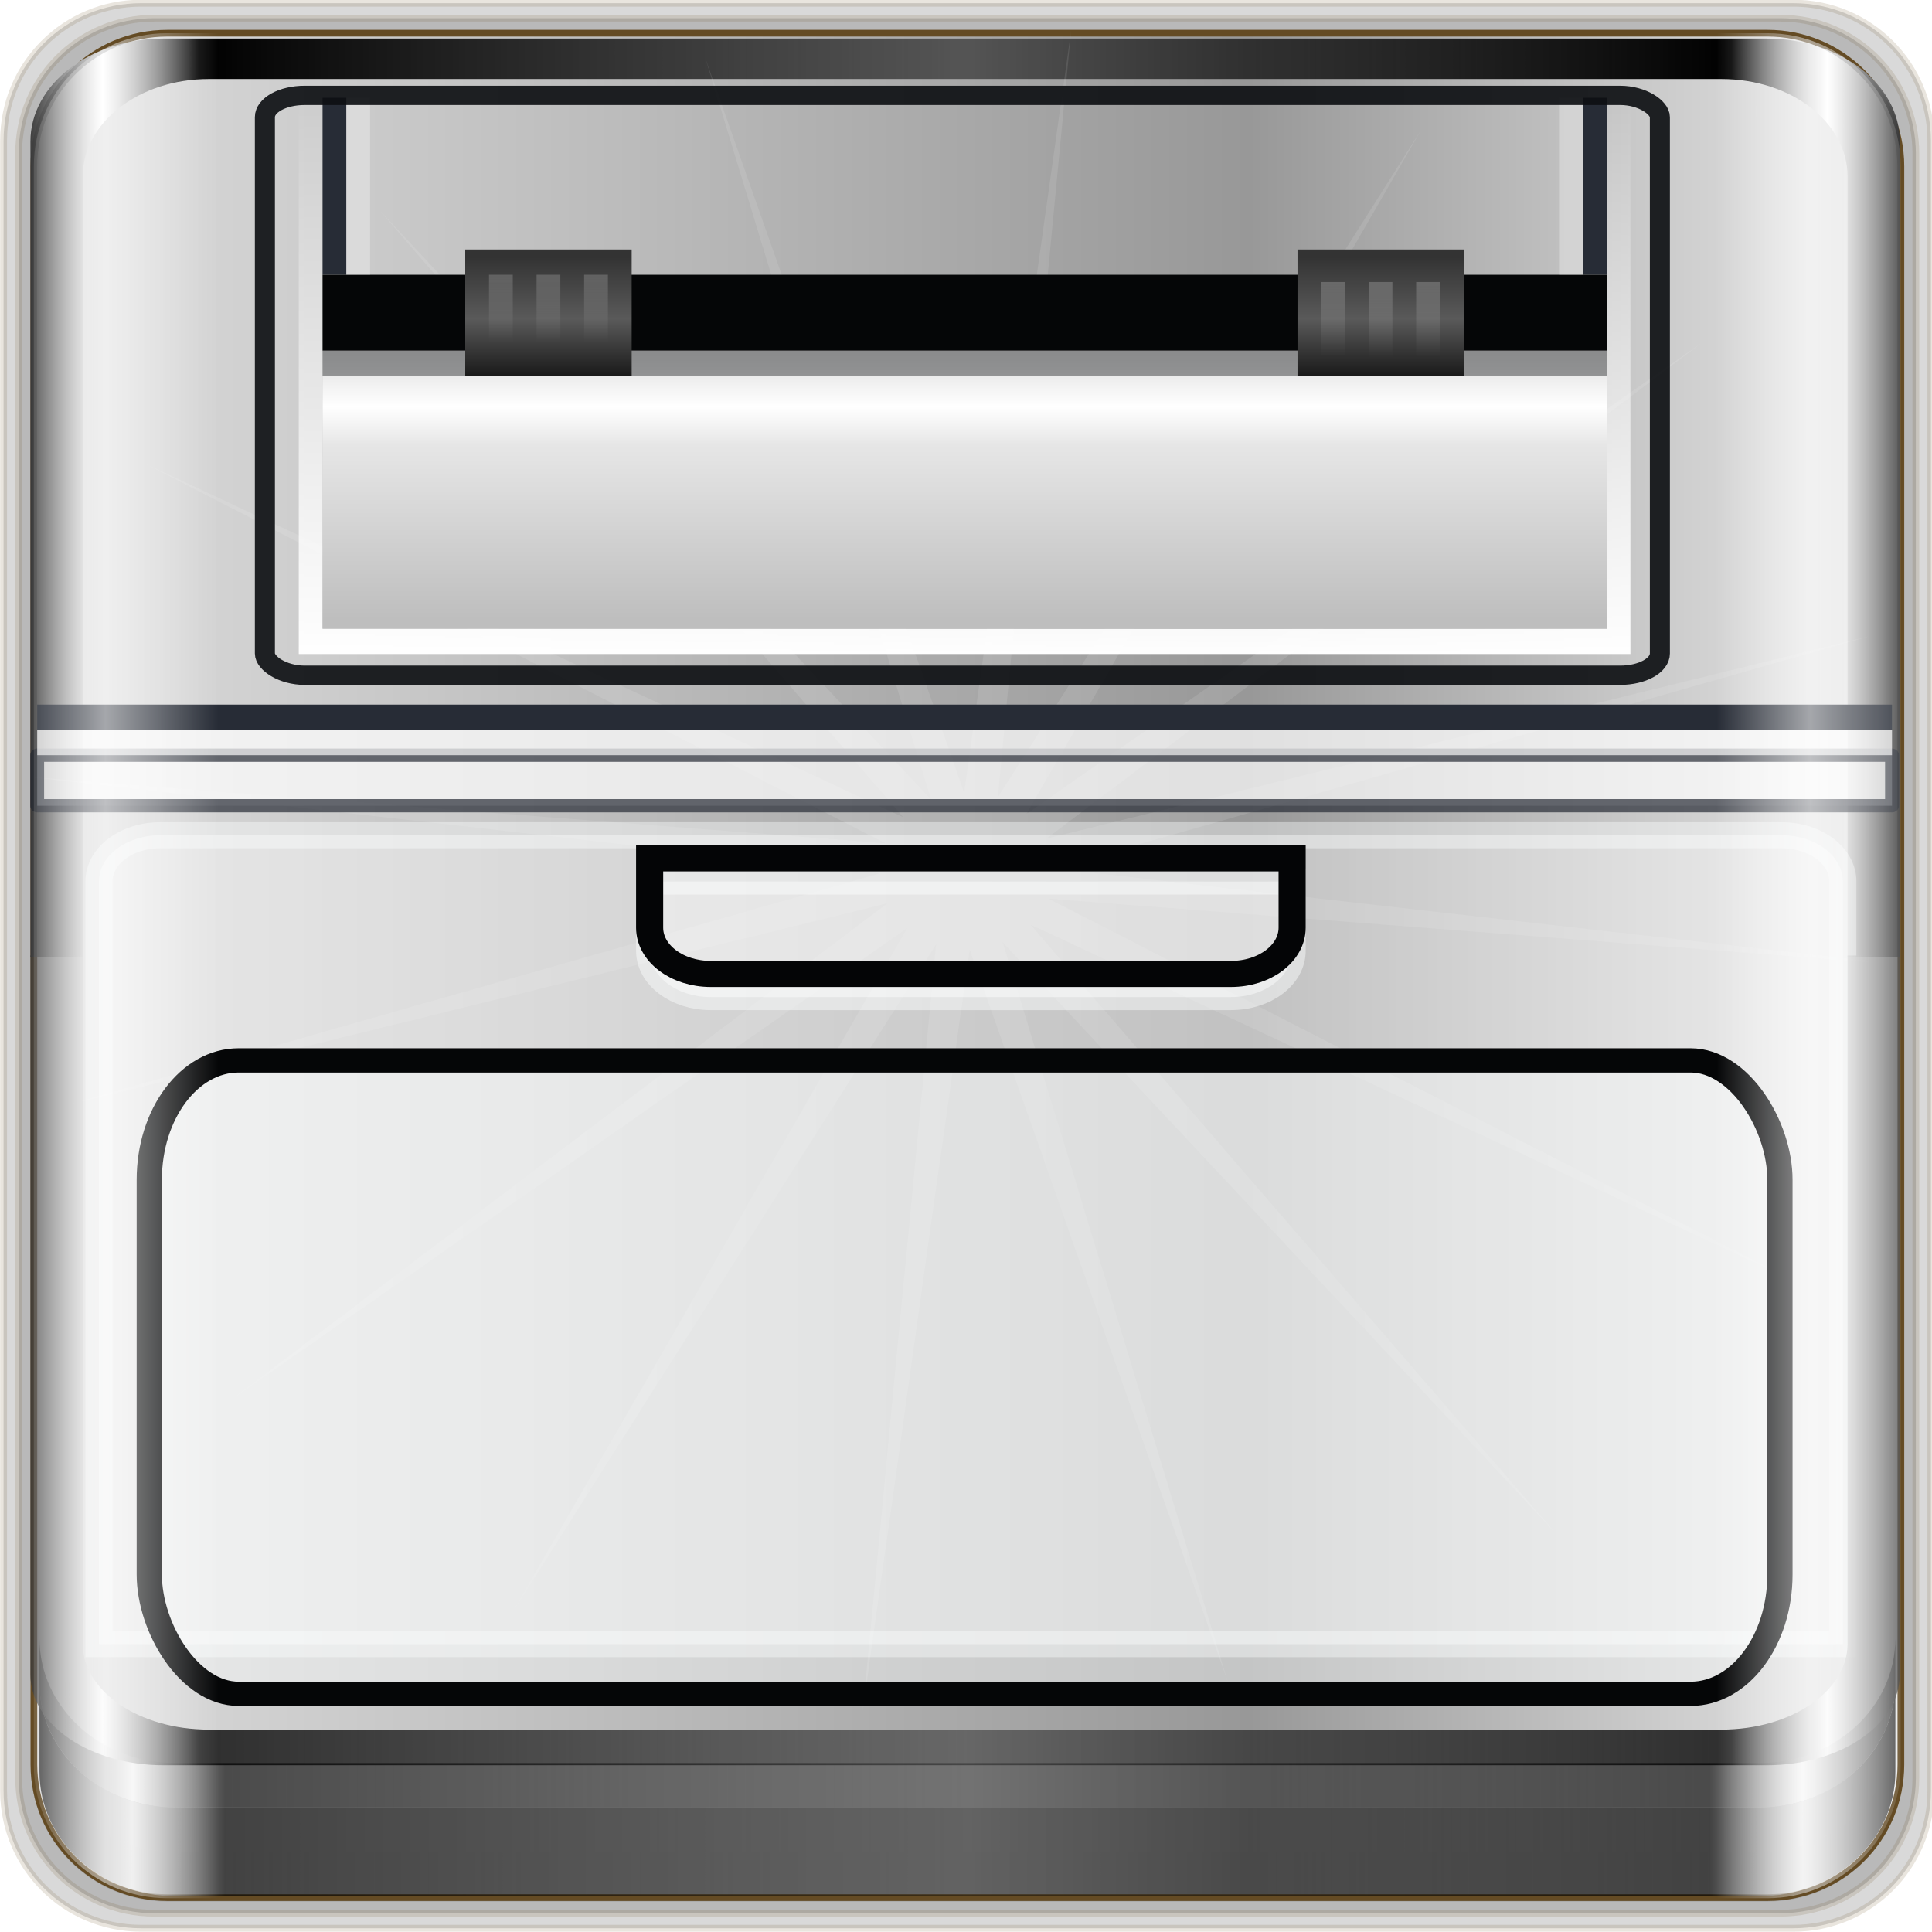 <?xml version="1.0" encoding="UTF-8" standalone="no"?>
<!-- Created with Inkscape (http://www.inkscape.org/) -->

<svg
   xmlns:dc="http://purl.org/dc/elements/1.1/"
   xmlns:cc="http://creativecommons.org/ns#"
   xmlns:rdf="http://www.w3.org/1999/02/22-rdf-syntax-ns#"
   xmlns:svg="http://www.w3.org/2000/svg"
   xmlns="http://www.w3.org/2000/svg"
   xmlns:xlink="http://www.w3.org/1999/xlink"
   xmlns:sodipodi="http://sodipodi.sourceforge.net/DTD/sodipodi-0.dtd"
   xmlns:inkscape="http://www.inkscape.org/namespaces/inkscape"
   version="1.0"
   width="96"
   height="96"
   id="svg2408"
   inkscape:version="0.48.5 r10040"
   sodipodi:docname="Print.svg"
   inkscape:export-filename="/home/lilo/Immagini/icone-scrivania/folder.png"
   inkscape:export-xdpi="180"
   inkscape:export-ydpi="180">
  <sodipodi:namedview
     pagecolor="#ffffff"
     bordercolor="#666666"
     borderopacity="1"
     objecttolerance="10"
     gridtolerance="10"
     guidetolerance="10"
     inkscape:pageopacity="0"
     inkscape:pageshadow="2"
     inkscape:window-width="1280"
     inkscape:window-height="966"
     id="namedview70"
     showgrid="false"
     inkscape:zoom="3.1676409"
     inkscape:cx="38.278658"
     inkscape:cy="25.45772"
     inkscape:window-x="0"
     inkscape:window-y="0"
     inkscape:window-maximized="1"
     inkscape:current-layer="g4471"
     inkscape:object-paths="true"
     inkscape:snap-intersection-paths="true"
     inkscape:object-nodes="true"
     inkscape:snap-smooth-nodes="true"
     inkscape:snap-midpoints="true"
     inkscape:snap-object-midpoints="true"
     inkscape:snap-center="true"
     inkscape:snap-bbox="true"
     inkscape:bbox-paths="true"
     inkscape:bbox-nodes="true"
     inkscape:snap-bbox-edge-midpoints="true"
     inkscape:snap-bbox-midpoints="true"
     showguides="true"
     inkscape:guide-bbox="true"
     inkscape:snap-global="false" />
  <defs
     id="defs2410">
    <linearGradient
       id="linearGradient4539">
      <stop
         style="stop-color:#ffffff;stop-opacity:0.206;"
         offset="0"
         id="stop4541" />
      <stop
         id="stop4543"
         offset="0.04"
         style="stop-color:#ffffff;stop-opacity:1;" />
      <stop
         style="stop-color:#ffffff;stop-opacity:0;"
         offset="0.1"
         id="stop4545" />
      <stop
         id="stop4547"
         offset="0.5"
         style="stop-color:#ffffff;stop-opacity:0;" />
      <stop
         style="stop-color:#ffffff;stop-opacity:0;"
         offset="0.9"
         id="stop4549" />
      <stop
         id="stop4551"
         offset="0.95"
         style="stop-color:#ffffff;stop-opacity:1;" />
      <stop
         style="stop-color:#ffffff;stop-opacity:0.218;"
         offset="1"
         id="stop4553" />
    </linearGradient>
    <linearGradient
       id="linearGradient4593">
      <stop
         id="stop4595"
         offset="0"
         style="stop-color:#ffffff;stop-opacity:0.206;" />
      <stop
         style="stop-color:#ffffff;stop-opacity:1;"
         offset="0.05"
         id="stop4597" />
      <stop
         id="stop4599"
         offset="0.1"
         style="stop-color:#ffffff;stop-opacity:0;" />
      <stop
         style="stop-color:#ffffff;stop-opacity:0;"
         offset="0.5"
         id="stop4601" />
      <stop
         id="stop4603"
         offset="0.9"
         style="stop-color:#ffffff;stop-opacity:0;" />
      <stop
         style="stop-color:#ffffff;stop-opacity:1;"
         offset="0.95"
         id="stop4605" />
      <stop
         id="stop4607"
         offset="1"
         style="stop-color:#ffffff;stop-opacity:0.218;" />
    </linearGradient>
    <linearGradient
       inkscape:collect="always"
       id="linearGradient4213">
      <stop
         style="stop-color:#ffffff;stop-opacity:1;"
         offset="0"
         id="stop4215" />
      <stop
         style="stop-color:#ffffff;stop-opacity:0;"
         offset="1"
         id="stop4217" />
    </linearGradient>
    <linearGradient
       id="linearGradient4049">
      <stop
         style="stop-color:#eb6d08;stop-opacity:1;"
         offset="0"
         id="stop4051" />
      <stop
         style="stop-color:#d27206;stop-opacity:1;"
         offset="1"
         id="stop4053" />
    </linearGradient>
    <linearGradient
       inkscape:collect="always"
       id="linearGradient3874">
      <stop
         style="stop-color:#000000;stop-opacity:1;"
         offset="0"
         id="stop3876" />
      <stop
         style="stop-color:#000000;stop-opacity:0;"
         offset="1"
         id="stop3878" />
    </linearGradient>
    <linearGradient
       id="linearGradient4091">
      <stop
         style="stop-color:#ffffff;stop-opacity:1;"
         offset="0"
         id="stop4093" />
      <stop
         id="stop4099"
         offset="0.8"
         style="stop-color:#ffffff;stop-opacity:1;" />
      <stop
         style="stop-color:#ffffff;stop-opacity:0;"
         offset="1"
         id="stop4095" />
    </linearGradient>
    <linearGradient
       id="linearGradient4188">
      <stop
         style="stop-color:#ffffff;stop-opacity:0;"
         offset="0"
         id="stop4190" />
      <stop
         id="stop4198"
         offset="0.15"
         style="stop-color:#ffffff;stop-opacity:1;" />
      <stop
         id="stop4196"
         offset="0.85"
         style="stop-color:#ffffff;stop-opacity:1;" />
      <stop
         style="stop-color:#ffffff;stop-opacity:0;"
         offset="1"
         id="stop4192" />
    </linearGradient>
    <linearGradient
       inkscape:collect="always"
       id="linearGradient3888">
      <stop
         style="stop-color:#ffffff;stop-opacity:1;"
         offset="0"
         id="stop3890" />
      <stop
         style="stop-color:#ffffff;stop-opacity:0;"
         offset="1"
         id="stop3892" />
    </linearGradient>
    <linearGradient
       x1="45.448"
       y1="92.54"
       x2="45.448"
       y2="7.017"
       id="ButtonShadow"
       gradientUnits="userSpaceOnUse"
       gradientTransform="scale(1.006,0.994)">
      <stop
         id="stop3750"
         style="stop-color:#000000;stop-opacity:1"
         offset="0" />
      <stop
         id="stop3752"
         style="stop-color:#000000;stop-opacity:0.588"
         offset="1" />
    </linearGradient>
    <filter
       color-interpolation-filters="sRGB"
       id="filter3174">
      <feGaussianBlur
         id="feGaussianBlur3176"
         stdDeviation="1.71" />
    </filter>
    <linearGradient
       inkscape:collect="always"
       xlink:href="#gradient4-1"
       id="linearGradient3050-6"
       gradientUnits="userSpaceOnUse"
       spreadMethod="pad"
       x1="32.251"
       y1="6.132"
       x2="32.251"
       y2="90.239"
       gradientTransform="translate(6,-89.5)" />
    <linearGradient
       id="gradient4-1"
       gradientUnits="userSpaceOnUse"
       x1="32.251"
       y1="6.132"
       x2="32.251"
       y2="90.239"
       spreadMethod="pad">
      <stop
         stop-color="#000000"
         offset="0"
         stop-opacity="1"
         id="stop27-0" />
      <stop
         stop-color="#000000"
         offset="1"
         stop-opacity="0.588"
         id="stop29-6" />
    </linearGradient>
    <linearGradient
       inkscape:collect="always"
       xlink:href="#gradient3-2"
       id="linearGradient3053-3"
       gradientUnits="userSpaceOnUse"
       gradientTransform="matrix(1.006,0,0,0.994,5,-90.5)"
       spreadMethod="pad"
       x1="32.063"
       y1="6.168"
       x2="32.063"
       y2="90.768" />
    <linearGradient
       id="gradient3-2"
       gradientTransform="scale(1.006,0.994)"
       gradientUnits="userSpaceOnUse"
       x1="32.063"
       y1="6.168"
       x2="32.063"
       y2="90.768"
       spreadMethod="pad">
      <stop
         stop-color="#000000"
         offset="0"
         stop-opacity="1"
         id="stop22-0" />
      <stop
         stop-color="#000000"
         offset="1"
         stop-opacity="0.588"
         id="stop24-6" />
    </linearGradient>
    <linearGradient
       inkscape:collect="always"
       xlink:href="#gradient2-5"
       id="linearGradient3056-1"
       gradientUnits="userSpaceOnUse"
       gradientTransform="matrix(1.006,0,0,-0.994,4,91.5)"
       spreadMethod="pad"
       x1="32.067"
       y1="6.167"
       x2="32.067"
       y2="90.756" />
    <linearGradient
       id="gradient2-5"
       gradientTransform="scale(1.006,0.994)"
       gradientUnits="userSpaceOnUse"
       x1="32.067"
       y1="6.167"
       x2="32.067"
       y2="90.756"
       spreadMethod="pad">
      <stop
         stop-color="#000000"
         offset="0"
         stop-opacity="1"
         id="stop17-5" />
      <stop
         stop-color="#000000"
         offset="1"
         stop-opacity="0.588"
         id="stop19-4" />
    </linearGradient>
    <linearGradient
       inkscape:collect="always"
       xlink:href="#gradient1-6"
       id="linearGradient3059-7"
       gradientUnits="userSpaceOnUse"
       gradientTransform="matrix(1.006,0,0,-0.994,2.969,92.531)"
       spreadMethod="pad"
       x1="32.071"
       y1="6.166"
       x2="32.071"
       y2="90.744" />
    <linearGradient
       id="gradient1-6"
       gradientTransform="scale(1.006,0.994)"
       gradientUnits="userSpaceOnUse"
       x1="32.071"
       y1="6.166"
       x2="32.071"
       y2="90.744"
       spreadMethod="pad">
      <stop
         stop-color="#000000"
         offset="0"
         stop-opacity="1"
         id="stop12-5" />
      <stop
         stop-color="#000000"
         offset="1"
         stop-opacity="0.588"
         id="stop14-6" />
    </linearGradient>
    <linearGradient
       id="gradient0-3"
       gradientTransform="scale(1.005,0.995)"
       gradientUnits="userSpaceOnUse"
       x1="32.075"
       y1="6.165"
       x2="32.075"
       y2="90.733"
       spreadMethod="pad">
      <stop
         stop-color="#000000"
         offset="0"
         stop-opacity="1"
         id="stop7-7" />
      <stop
         stop-color="#000000"
         offset="1"
         stop-opacity="0.588"
         id="stop9-4" />
    </linearGradient>
    <linearGradient
       id="linearGradient3832">
      <stop
         style="stop-color:#000000;stop-opacity:1;"
         offset="0"
         id="stop3834" />
      <stop
         id="stop3842"
         offset="0.05"
         style="stop-color:#ffffff;stop-opacity:1;" />
      <stop
         style="stop-color:#000000;stop-opacity:1;"
         offset="0.1"
         id="stop3846" />
      <stop
         id="stop3840"
         offset="0.5"
         style="stop-color:#000000;stop-opacity:0.498;" />
      <stop
         style="stop-color:#000000;stop-opacity:1;"
         offset="0.9"
         id="stop3844" />
      <stop
         id="stop3848"
         offset="0.95"
         style="stop-color:#ffffff;stop-opacity:1;" />
      <stop
         style="stop-color:#000000;stop-opacity:1;"
         offset="1"
         id="stop3836" />
    </linearGradient>
    <linearGradient
       id="linearGradient4144-8">
      <stop
         style="stop-color:#dddddd;stop-opacity:1;"
         offset="0"
         id="stop4146-4" />
      <stop
         id="stop4152-5"
         offset="0.65"
         style="stop-color:#989898;stop-opacity:1;" />
      <stop
         style="stop-color:#eaeaea;stop-opacity:1;"
         offset="1"
         id="stop4148-0" />
    </linearGradient>
    <linearGradient
       id="linearGradient4188-5">
      <stop
         style="stop-color:#ffffff;stop-opacity:0;"
         offset="0"
         id="stop4190-0" />
      <stop
         id="stop4198-3"
         offset="0.15"
         style="stop-color:#ffffff;stop-opacity:1;" />
      <stop
         id="stop4196-6"
         offset="0.85"
         style="stop-color:#ffffff;stop-opacity:1;" />
      <stop
         style="stop-color:#ffffff;stop-opacity:0;"
         offset="1"
         id="stop4192-1" />
    </linearGradient>
    <linearGradient
       inkscape:collect="always"
       xlink:href="#linearGradient3888"
       id="linearGradient3946"
       gradientUnits="userSpaceOnUse"
       gradientTransform="translate(10,0)"
       x1="-56.23"
       y1="5.5"
       x2="-56.23"
       y2="69.531" />
    <linearGradient
       inkscape:collect="always"
       xlink:href="#linearGradient4188"
       id="linearGradient3948"
       gradientUnits="userSpaceOnUse"
       gradientTransform="translate(-190,0)"
       x1="106"
       y1="77.516"
       x2="180"
       y2="77.516" />
    <linearGradient
       inkscape:collect="always"
       xlink:href="#linearGradient3832"
       id="linearGradient3950"
       gradientUnits="userSpaceOnUse"
       gradientTransform="translate(10,-0.984)"
       x1="-94"
       y1="82.984"
       x2="-10.188"
       y2="82.984" />
    <radialGradient
       inkscape:collect="always"
       xlink:href="#linearGradient4091"
       id="radialGradient3952"
       gradientUnits="userSpaceOnUse"
       gradientTransform="matrix(-1.072,0,0,-0.875,9.464,-19.126)"
       cx="48"
       cy="-27"
       fx="48"
       fy="-27"
       r="42" />
    <linearGradient
       inkscape:collect="always"
       xlink:href="#linearGradient3832"
       id="linearGradient3954"
       gradientUnits="userSpaceOnUse"
       gradientTransform="translate(10,-0.984)"
       x1="-94"
       y1="82.984"
       x2="-20"
       y2="82.984" />
    <linearGradient
       inkscape:collect="always"
       xlink:href="#linearGradient3874"
       id="linearGradient3956"
       gradientUnits="userSpaceOnUse"
       gradientTransform="translate(-90,0)"
       x1="70.031"
       y1="82"
       x2="89.474"
       y2="82" />
    <linearGradient
       inkscape:collect="always"
       xlink:href="#linearGradient4144-8"
       id="linearGradient3907"
       gradientUnits="userSpaceOnUse"
       gradientTransform="translate(100,0)"
       x1="72.875"
       y1="68.719"
       x2="72.875"
       y2="77.344" />
    <linearGradient
       inkscape:collect="always"
       xlink:href="#linearGradient3874"
       id="linearGradient3949"
       gradientUnits="userSpaceOnUse"
       gradientTransform="translate(-90,0)"
       x1="70.031"
       y1="82"
       x2="89.474"
       y2="82" />
    <linearGradient
       inkscape:collect="always"
       xlink:href="#linearGradient3832"
       id="linearGradient3952"
       gradientUnits="userSpaceOnUse"
       gradientTransform="translate(10,-0.984)"
       x1="-94"
       y1="82.984"
       x2="-20"
       y2="82.984" />
    <radialGradient
       inkscape:collect="always"
       xlink:href="#linearGradient4091"
       id="radialGradient3957"
       gradientUnits="userSpaceOnUse"
       gradientTransform="matrix(-1.072,0,0,-0.875,9.464,-19.126)"
       cx="48"
       cy="-27"
       fx="48"
       fy="-27"
       r="42" />
    <linearGradient
       inkscape:collect="always"
       xlink:href="#linearGradient3832"
       id="linearGradient3961"
       gradientUnits="userSpaceOnUse"
       gradientTransform="translate(10,-0.984)"
       x1="-94"
       y1="82.984"
       x2="-10.188"
       y2="82.984" />
    <linearGradient
       inkscape:collect="always"
       xlink:href="#linearGradient4188"
       id="linearGradient3969"
       gradientUnits="userSpaceOnUse"
       gradientTransform="translate(-190,0)"
       x1="106"
       y1="77.516"
       x2="180"
       y2="77.516" />
    <linearGradient
       inkscape:collect="always"
       xlink:href="#linearGradient3888"
       id="linearGradient3972"
       gradientUnits="userSpaceOnUse"
       gradientTransform="translate(10,0)"
       x1="-56.23"
       y1="5.5"
       x2="-56.23"
       y2="69.531" />
    <linearGradient
       inkscape:collect="always"
       xlink:href="#linearGradient4144-8"
       id="linearGradient4011"
       gradientUnits="userSpaceOnUse"
       gradientTransform="translate(90,0)"
       x1="72.875"
       y1="68.719"
       x2="72.875"
       y2="77.344" />
    <linearGradient
       inkscape:collect="always"
       xlink:href="#linearGradient4188-5"
       id="linearGradient3192"
       gradientUnits="userSpaceOnUse"
       x1="112.094"
       y1="76.609"
       x2="183.906"
       y2="76.609" />
    <linearGradient
       inkscape:collect="always"
       xlink:href="#linearGradient3832"
       id="linearGradient3225"
       gradientUnits="userSpaceOnUse"
       gradientTransform="translate(10,-0.984)"
       x1="-94"
       y1="82.984"
       x2="-10.188"
       y2="82.984" />
    <radialGradient
       inkscape:collect="always"
       xlink:href="#linearGradient4091"
       id="radialGradient3227"
       gradientUnits="userSpaceOnUse"
       gradientTransform="matrix(-1.072,0,0,-0.875,9.464,-19.126)"
       cx="48"
       cy="-27"
       fx="48"
       fy="-27"
       r="42" />
    <linearGradient
       inkscape:collect="always"
       xlink:href="#linearGradient3832"
       id="linearGradient4027"
       x1="6.25"
       y1="80.625"
       x2="89.75"
       y2="80.625"
       gradientUnits="userSpaceOnUse" />
    <linearGradient
       inkscape:collect="always"
       xlink:href="#linearGradient3832"
       id="linearGradient4043"
       x1="6.25"
       y1="83.625"
       x2="89.75"
       y2="83.625"
       gradientUnits="userSpaceOnUse" />
    <linearGradient
       inkscape:collect="always"
       xlink:href="#linearGradient4188"
       id="linearGradient4047"
       gradientUnits="userSpaceOnUse"
       x1="6.25"
       y1="80.625"
       x2="89.75"
       y2="80.625"
       gradientTransform="translate(0,-2)" />
    <radialGradient
       inkscape:collect="always"
       xlink:href="#linearGradient4049"
       id="radialGradient4065"
       cx="48"
       cy="48.897"
       fx="48"
       fy="48.897"
       r="41.898"
       gradientTransform="matrix(1.001,0,0,0.846,-0.039,6.129)"
       gradientUnits="userSpaceOnUse" />
    <radialGradient
       inkscape:collect="always"
       xlink:href="#linearGradient4049"
       id="radialGradient4067"
       cx="48"
       cy="46.5"
       fx="48"
       fy="46.5"
       r="42.15"
       gradientUnits="userSpaceOnUse" />
    <linearGradient
       inkscape:collect="always"
       xlink:href="#gradient3-2"
       id="linearGradient4071"
       gradientUnits="userSpaceOnUse"
       gradientTransform="matrix(1.029,0,0,1.018,4,-91.4)"
       spreadMethod="pad"
       x1="32.063"
       y1="6.168"
       x2="32.063"
       y2="90.768" />
    <linearGradient
       inkscape:collect="always"
       xlink:href="#gradient3-2"
       id="linearGradient4092"
       gradientUnits="userSpaceOnUse"
       gradientTransform="matrix(1.029,0,0,1.018,4,-91.4)"
       spreadMethod="pad"
       x1="32.063"
       y1="6.168"
       x2="32.063"
       y2="90.768" />
    <linearGradient
       inkscape:collect="always"
       xlink:href="#gradient3-2"
       id="linearGradient4094"
       gradientUnits="userSpaceOnUse"
       gradientTransform="matrix(1.006,0,0,0.994,5,-90.5)"
       spreadMethod="pad"
       x1="32.063"
       y1="6.168"
       x2="32.063"
       y2="90.768" />
    <linearGradient
       inkscape:collect="always"
       xlink:href="#gradient4-1"
       id="linearGradient4096"
       gradientUnits="userSpaceOnUse"
       gradientTransform="translate(6,-89.5)"
       spreadMethod="pad"
       x1="32.251"
       y1="6.132"
       x2="32.251"
       y2="90.239" />
    <radialGradient
       inkscape:collect="always"
       xlink:href="#linearGradient4049"
       id="radialGradient4098"
       gradientUnits="userSpaceOnUse"
       cx="48"
       cy="46.5"
       fx="48"
       fy="46.5"
       r="42.15" />
    <linearGradient
       inkscape:collect="always"
       xlink:href="#linearGradient4188-5"
       id="linearGradient4100"
       gradientUnits="userSpaceOnUse"
       x1="112.094"
       y1="76.609"
       x2="183.906"
       y2="76.609" />
    <linearGradient
       inkscape:collect="always"
       xlink:href="#linearGradient3832"
       id="linearGradient4104"
       gradientUnits="userSpaceOnUse"
       x1="6.25"
       y1="80.625"
       x2="89.75"
       y2="80.625" />
    <linearGradient
       inkscape:collect="always"
       xlink:href="#linearGradient3832"
       id="linearGradient4106"
       gradientUnits="userSpaceOnUse"
       x1="6.25"
       y1="83.625"
       x2="89.75"
       y2="83.625" />
    <linearGradient
       inkscape:collect="always"
       xlink:href="#linearGradient4188"
       id="linearGradient4108"
       gradientUnits="userSpaceOnUse"
       gradientTransform="translate(0,-2)"
       x1="6.25"
       y1="80.625"
       x2="89.75"
       y2="80.625" />
    <radialGradient
       inkscape:collect="always"
       xlink:href="#linearGradient4049"
       id="radialGradient4161"
       gradientUnits="userSpaceOnUse"
       cx="48"
       cy="46.5"
       fx="48"
       fy="46.5"
       r="42.15"
       gradientTransform="matrix(1.091,0,0,1.091,-4.364,-3.847)" />
    <linearGradient
       inkscape:collect="always"
       xlink:href="#linearGradient3832"
       id="linearGradient4185"
       x1="6.076"
       y1="47.473"
       x2="89.924"
       y2="47.473"
       gradientUnits="userSpaceOnUse" />
    <linearGradient
       inkscape:collect="always"
       xlink:href="#linearGradient4049"
       id="linearGradient4189"
       gradientUnits="userSpaceOnUse"
       x1="6.076"
       y1="47.473"
       x2="89.924"
       y2="47.473" />
    <radialGradient
       inkscape:collect="always"
       xlink:href="#linearGradient4213"
       id="radialGradient4219"
       cx="48"
       cy="48"
       fx="48"
       fy="48"
       r="26.262"
       gradientTransform="matrix(1.367,0,0,0.956,-17.628,1.604)"
       gradientUnits="userSpaceOnUse" />
    <linearGradient
       inkscape:collect="always"
       xlink:href="#linearGradient3832"
       id="linearGradient4235"
       x1="5.998"
       y1="31.029"
       x2="90.002"
       y2="31.029"
       gradientUnits="userSpaceOnUse" />
    <linearGradient
       inkscape:collect="always"
       xlink:href="#ButtonShadow"
       id="linearGradient3893"
       x1="4"
       y1="47.508"
       x2="92"
       y2="47.508"
       gradientUnits="userSpaceOnUse" />
    <linearGradient
       inkscape:collect="always"
       xlink:href="#gradient4-1"
       id="linearGradient3939"
       gradientUnits="userSpaceOnUse"
       gradientTransform="translate(6,-89.5)"
       spreadMethod="pad"
       x1="32.251"
       y1="6.132"
       x2="32.251"
       y2="90.239" />
    <radialGradient
       inkscape:collect="always"
       xlink:href="#linearGradient4049"
       id="radialGradient3941"
       gradientUnits="userSpaceOnUse"
       cx="48"
       cy="46.5"
       fx="48"
       fy="46.5"
       r="42.15" />
    <linearGradient
       inkscape:collect="always"
       xlink:href="#linearGradient3832"
       id="linearGradient3943"
       gradientUnits="userSpaceOnUse"
       x1="5.998"
       y1="31.029"
       x2="90.002"
       y2="31.029" />
    <linearGradient
       inkscape:collect="always"
       xlink:href="#linearGradient4188-5"
       id="linearGradient3945"
       gradientUnits="userSpaceOnUse"
       x1="112.094"
       y1="76.609"
       x2="183.906"
       y2="76.609" />
    <linearGradient
       inkscape:collect="always"
       xlink:href="#linearGradient4049"
       id="linearGradient3947"
       gradientUnits="userSpaceOnUse"
       x1="6.076"
       y1="47.473"
       x2="89.924"
       y2="47.473" />
    <linearGradient
       inkscape:collect="always"
       xlink:href="#linearGradient3832"
       id="linearGradient3951"
       gradientUnits="userSpaceOnUse"
       x1="6.076"
       y1="47.473"
       x2="89.924"
       y2="47.473" />
    <linearGradient
       inkscape:collect="always"
       xlink:href="#linearGradient3832"
       id="linearGradient3953"
       gradientUnits="userSpaceOnUse"
       x1="6.25"
       y1="80.625"
       x2="89.75"
       y2="80.625" />
    <linearGradient
       inkscape:collect="always"
       xlink:href="#linearGradient3832"
       id="linearGradient3955"
       gradientUnits="userSpaceOnUse"
       x1="6.25"
       y1="83.625"
       x2="89.75"
       y2="83.625" />
    <linearGradient
       inkscape:collect="always"
       xlink:href="#linearGradient4188"
       id="linearGradient3957"
       gradientUnits="userSpaceOnUse"
       gradientTransform="translate(0,-2)"
       x1="6.25"
       y1="80.625"
       x2="89.75"
       y2="80.625" />
    <radialGradient
       inkscape:collect="always"
       xlink:href="#linearGradient4213"
       id="radialGradient3959"
       gradientUnits="userSpaceOnUse"
       gradientTransform="matrix(1.367,0,0,0.956,-17.628,1.604)"
       cx="48"
       cy="48"
       fx="48"
       fy="48"
       r="26.262" />
    <radialGradient
       inkscape:collect="always"
       xlink:href="#linearGradient4049"
       id="radialGradient3985"
       gradientUnits="userSpaceOnUse"
       cx="48"
       cy="46.5"
       fx="48"
       fy="46.5"
       r="42.15" />
    <linearGradient
       inkscape:collect="always"
       xlink:href="#linearGradient3832"
       id="linearGradient3987"
       gradientUnits="userSpaceOnUse"
       x1="5.998"
       y1="31.029"
       x2="90.002"
       y2="31.029" />
    <linearGradient
       inkscape:collect="always"
       xlink:href="#linearGradient4188-5"
       id="linearGradient3989"
       gradientUnits="userSpaceOnUse"
       x1="112.094"
       y1="76.609"
       x2="183.906"
       y2="76.609" />
    <linearGradient
       inkscape:collect="always"
       xlink:href="#linearGradient4049"
       id="linearGradient3991"
       gradientUnits="userSpaceOnUse"
       x1="6.076"
       y1="47.473"
       x2="89.924"
       y2="47.473" />
    <linearGradient
       inkscape:collect="always"
       xlink:href="#linearGradient3832"
       id="linearGradient3993"
       gradientUnits="userSpaceOnUse"
       x1="6.076"
       y1="47.473"
       x2="89.924"
       y2="47.473" />
    <linearGradient
       inkscape:collect="always"
       xlink:href="#linearGradient3832"
       id="linearGradient3995"
       gradientUnits="userSpaceOnUse"
       x1="6.25"
       y1="80.625"
       x2="89.75"
       y2="80.625" />
    <linearGradient
       inkscape:collect="always"
       xlink:href="#linearGradient3832"
       id="linearGradient3997"
       gradientUnits="userSpaceOnUse"
       x1="6.25"
       y1="83.625"
       x2="89.75"
       y2="83.625" />
    <linearGradient
       inkscape:collect="always"
       xlink:href="#linearGradient4188"
       id="linearGradient3999"
       gradientUnits="userSpaceOnUse"
       gradientTransform="translate(0,-2)"
       x1="6.25"
       y1="80.625"
       x2="89.75"
       y2="80.625" />
    <radialGradient
       inkscape:collect="always"
       xlink:href="#linearGradient4213"
       id="radialGradient4001"
       gradientUnits="userSpaceOnUse"
       gradientTransform="matrix(1.367,0,0,0.956,-17.628,1.604)"
       cx="48"
       cy="48"
       fx="48"
       fy="48"
       r="26.262" />
    <linearGradient
       inkscape:collect="always"
       xlink:href="#linearGradient3832"
       id="linearGradient4035"
       gradientUnits="userSpaceOnUse"
       x1="6.076"
       y1="47.473"
       x2="89.924"
       y2="47.473"
       gradientTransform="matrix(1.091,0,0,1.091,-4.364,-4.909)" />
    <linearGradient
       inkscape:collect="always"
       xlink:href="#linearGradient4188"
       id="linearGradient4041"
       gradientUnits="userSpaceOnUse"
       gradientTransform="translate(0,-2)"
       x1="6.25"
       y1="80.625"
       x2="89.75"
       y2="80.625" />
    <radialGradient
       r="25.38"
       fy="52.69"
       fx="-49.119"
       cy="52.69"
       cx="-49.119"
       gradientUnits="userSpaceOnUse"
       id="radialGradient3887"
       xlink:href="#linearGradient3876"
       inkscape:collect="always" />
    <linearGradient
       gradientTransform="matrix(0.51,0,0,0.51,123.282,948.242)"
       y2="57.264"
       x2="-44.095"
       y1="78.199"
       x1="-23.16"
       gradientUnits="userSpaceOnUse"
       id="linearGradient3878"
       xlink:href="#linearGradient3888-1"
       inkscape:collect="always" />
    <linearGradient
       y2="57.264"
       x2="-44.095"
       y1="78.199"
       x1="-23.16"
       gradientUnits="userSpaceOnUse"
       id="linearGradient3873"
       xlink:href="#linearGradient3888-1"
       inkscape:collect="always" />
    <radialGradient
       r="25.38"
       fy="52.69"
       fx="-49.119"
       cy="52.69"
       cx="-49.119"
       gradientUnits="userSpaceOnUse"
       id="radialGradient3871"
       xlink:href="#linearGradient3876"
       inkscape:collect="always" />
    <radialGradient
       r="25.38"
       fy="52.69"
       fx="-49.119"
       cy="52.69"
       cx="-49.119"
       gradientUnits="userSpaceOnUse"
       id="radialGradient3869"
       xlink:href="#linearGradient3868"
       inkscape:collect="always" />
    <radialGradient
       r="25.38"
       fy="52.69"
       fx="-49.119"
       cy="52.69"
       cx="-49.119"
       gradientUnits="userSpaceOnUse"
       id="radialGradient3867"
       xlink:href="#linearGradient3848"
       inkscape:collect="always" />
    <linearGradient
       y2="78.099"
       x2="-49.605"
       y1="27.405"
       x1="-49.605"
       gradientUnits="userSpaceOnUse"
       id="linearGradient3863"
       xlink:href="#linearGradient3805"
       inkscape:collect="always" />
    <linearGradient
       y2="77.778"
       x2="-48.582"
       y1="27.331"
       x1="-48.582"
       gradientUnits="userSpaceOnUse"
       id="linearGradient3861"
       xlink:href="#linearGradient3818"
       inkscape:collect="always" />
    <linearGradient
       id="linearGradient3857">
      <stop
         id="stop3859"
         offset="0"
         style="stop-color:#dcdcdc;stop-opacity:1;" />
      <stop
         id="stop3861"
         offset="1"
         style="stop-color:#646464;stop-opacity:1;" />
    </linearGradient>
    <linearGradient
       inkscape:collect="always"
       xlink:href="#linearGradient3857"
       id="linearGradient3210"
       gradientUnits="userSpaceOnUse"
       x1="15.079"
       y1="13.467"
       x2="15.079"
       y2="21.058" />
    <linearGradient
       id="linearGradient3847">
      <stop
         id="stop3849"
         offset="0"
         style="stop-color:#f3ec20;stop-opacity:1;" />
      <stop
         id="stop3851"
         offset="1"
         style="stop-color:#82d1da;stop-opacity:1;" />
    </linearGradient>
    <linearGradient
       y2="57.264"
       x2="-44.095"
       y1="78.199"
       x1="-23.16"
       gradientUnits="userSpaceOnUse"
       id="linearGradient3897"
       xlink:href="#linearGradient3888-1"
       inkscape:collect="always" />
    <radialGradient
       gradientUnits="userSpaceOnUse"
       r="25.38"
       fy="52.69"
       fx="-49.119"
       cy="52.69"
       cx="-49.119"
       id="radialGradient3882"
       xlink:href="#linearGradient3876"
       inkscape:collect="always" />
    <radialGradient
       gradientUnits="userSpaceOnUse"
       r="25.38"
       fy="52.69"
       fx="-49.119"
       cy="52.69"
       cx="-49.119"
       id="radialGradient3866"
       xlink:href="#linearGradient3868"
       inkscape:collect="always" />
    <radialGradient
       gradientUnits="userSpaceOnUse"
       r="25.38"
       fy="52.69"
       fx="-49.119"
       cy="52.69"
       cx="-49.119"
       id="radialGradient3846"
       xlink:href="#linearGradient3848"
       inkscape:collect="always" />
    <linearGradient
       gradientUnits="userSpaceOnUse"
       y2="78.099"
       x2="-49.605"
       y1="27.405"
       x1="-49.605"
       id="linearGradient3840"
       xlink:href="#linearGradient3805"
       inkscape:collect="always" />
    <linearGradient
       y2="77.778"
       x2="-48.582"
       y1="27.331"
       x1="-48.582"
       gradientUnits="userSpaceOnUse"
       id="linearGradient3828"
       xlink:href="#linearGradient3818"
       inkscape:collect="always" />
    <linearGradient
       gradientUnits="userSpaceOnUse"
       y2="77.778"
       x2="-48.582"
       y1="27.331"
       x1="-48.582"
       id="linearGradient3824"
       xlink:href="#linearGradient3818"
       inkscape:collect="always" />
    <linearGradient
       id="linearGradient3702-501-757">
      <stop
         offset="0"
         style="stop-color:#181818;stop-opacity:0"
         id="stop2895" />
      <stop
         offset="0.5"
         style="stop-color:#181818;stop-opacity:1"
         id="stop2897" />
      <stop
         offset="1"
         style="stop-color:#181818;stop-opacity:0"
         id="stop2899" />
    </linearGradient>
    <linearGradient
       gradientUnits="userSpaceOnUse"
       xlink:href="#linearGradient3702-501-757"
       id="linearGradient2877-634-617"
       y2="39.999"
       x2="25.058"
       y1="47.028"
       x1="25.058" />
    <linearGradient
       id="linearGradient3688-464-309">
      <stop
         offset="0"
         style="stop-color:#181818;stop-opacity:1"
         id="stop2889" />
      <stop
         offset="1"
         style="stop-color:#181818;stop-opacity:0"
         id="stop2891" />
    </linearGradient>
    <radialGradient
       gradientTransform="matrix(2.004,0,0,1.4,-20.012,-104.4)"
       gradientUnits="userSpaceOnUse"
       xlink:href="#linearGradient3688-464-309"
       id="radialGradient2875-742-326"
       fy="43.5"
       fx="4.993"
       r="2.5"
       cy="43.5"
       cx="4.993" />
    <linearGradient
       id="linearGradient3688-166-749">
      <stop
         offset="0"
         style="stop-color:#181818;stop-opacity:1"
         id="stop2883" />
      <stop
         offset="1"
         style="stop-color:#181818;stop-opacity:0"
         id="stop2885" />
    </linearGradient>
    <radialGradient
       gradientTransform="matrix(2.004,0,0,1.4,27.988,-17.4)"
       gradientUnits="userSpaceOnUse"
       xlink:href="#linearGradient3688-166-749"
       id="radialGradient2873-966-168"
       fy="43.5"
       fx="4.993"
       r="2.5"
       cy="43.5"
       cx="4.993" />
    <linearGradient
       id="linearGradient3817">
      <stop
         id="stop3819"
         offset="0"
         style="stop-color:#ffffff;stop-opacity:1;" />
      <stop
         style="stop-color:#ffffff;stop-opacity:0.235;"
         offset="0.055"
         id="stop3827" />
      <stop
         style="stop-color:#ffffff;stop-opacity:0.157;"
         offset="0.955"
         id="stop3825" />
      <stop
         id="stop3821"
         offset="1"
         style="stop-color:#ffffff;stop-opacity:0.392;" />
    </linearGradient>
    <linearGradient
       id="linearGradient3787">
      <stop
         id="stop3789"
         offset="0"
         style="stop-color:#505050;stop-opacity:1;" />
      <stop
         id="stop3791"
         offset="1"
         style="stop-color:#141414;stop-opacity:1;" />
    </linearGradient>
    <linearGradient
       id="linearGradient3795">
      <stop
         id="stop3797"
         offset="0"
         style="stop-color:#333333;stop-opacity:1;" />
      <stop
         id="stop3799"
         offset="1"
         style="stop-color:#646464;stop-opacity:1;" />
    </linearGradient>
    <linearGradient
       id="linearGradient3805"
       inkscape:collect="always">
      <stop
         id="stop3807"
         offset="0"
         style="stop-color:#ffffff;stop-opacity:1;" />
      <stop
         id="stop3809"
         offset="1"
         style="stop-color:#ffffff;stop-opacity:0;" />
    </linearGradient>
    <linearGradient
       id="linearGradient3818">
      <stop
         id="stop3820"
         offset="0"
         style="stop-color:#141414;stop-opacity:1;" />
      <stop
         id="stop3822"
         offset="1"
         style="stop-color:#333333;stop-opacity:1;" />
    </linearGradient>
    <linearGradient
       id="linearGradient3848">
      <stop
         style="stop-color:#9132d3;stop-opacity:1;"
         offset="0"
         id="stop3850" />
      <stop
         style="stop-color:#1d0d1d;stop-opacity:1;"
         offset="1"
         id="stop3852" />
    </linearGradient>
    <linearGradient
       id="linearGradient3860">
      <stop
         id="stop3862"
         offset="0"
         style="stop-color:#28245c;stop-opacity:1;" />
      <stop
         id="stop3864"
         offset="1"
         style="stop-color:#000000;stop-opacity:0;" />
    </linearGradient>
    <linearGradient
       id="linearGradient3868">
      <stop
         id="stop3870"
         offset="0"
         style="stop-color:#cd2ccb;stop-opacity:1;" />
      <stop
         id="stop3872"
         offset="1"
         style="stop-color:#0ac6ef;stop-opacity:0.376;" />
    </linearGradient>
    <linearGradient
       id="linearGradient3876"
       inkscape:collect="always">
      <stop
         id="stop3878-0"
         offset="0"
         style="stop-color:#ffffff;stop-opacity:1;" />
      <stop
         id="stop3880"
         offset="1"
         style="stop-color:#ffffff;stop-opacity:0;" />
    </linearGradient>
    <linearGradient
       id="linearGradient3888-1"
       inkscape:collect="always">
      <stop
         id="stop3890-3"
         offset="0"
         style="stop-color:#ffffff;stop-opacity:1;" />
      <stop
         id="stop3892-4"
         offset="1"
         style="stop-color:#ffffff;stop-opacity:0;" />
    </linearGradient>
    <linearGradient
       id="linearGradient3837">
      <stop
         style="stop-color:#ffffff;stop-opacity:1;"
         offset="0"
         id="stop3839" />
      <stop
         style="stop-color:#e6e6e6;stop-opacity:1;"
         offset="1"
         id="stop3841" />
    </linearGradient>
    <linearGradient
       inkscape:collect="always"
       xlink:href="#linearGradient3857-3"
       id="linearGradient3113-0"
       gradientUnits="userSpaceOnUse"
       x1="15.079"
       y1="13.467"
       x2="15.079"
       y2="21.058" />
    <linearGradient
       id="linearGradient3857-3">
      <stop
         id="stop3859-4"
         offset="0"
         style="stop-color:#dcdcdc;stop-opacity:1;" />
      <stop
         id="stop3861-5"
         offset="1"
         style="stop-color:#646464;stop-opacity:1;" />
    </linearGradient>
    <linearGradient
       inkscape:collect="always"
       xlink:href="#linearGradient3857-3"
       id="linearGradient3210-7"
       gradientUnits="userSpaceOnUse"
       x1="15.079"
       y1="13.467"
       x2="15.079"
       y2="21.058" />
    <linearGradient
       id="linearGradient3847-0">
      <stop
         id="stop3849-0"
         offset="0"
         style="stop-color:#f5ff46;stop-opacity:1;" />
      <stop
         id="stop3851-2"
         offset="1"
         style="stop-color:#30830f;stop-opacity:1;" />
    </linearGradient>
    <radialGradient
       gradientUnits="userSpaceOnUse"
       r="4.799"
       fy="17.126"
       fx="17.873"
       cy="17.126"
       cx="17.873"
       id="radialGradient3855-2"
       xlink:href="#linearGradient3847-0"
       inkscape:collect="always" />
    <linearGradient
       y2="21.459"
       x2="48.456"
       y1="78.644"
       x1="48.456"
       gradientTransform="matrix(1.016,0,0,1.016,-2.022,-3.597)"
       gradientUnits="userSpaceOnUse"
       id="linearGradient3881"
       xlink:href="#linearGradient3911"
       inkscape:collect="always" />
    <linearGradient
       gradientTransform="matrix(1.016,0,0,1.016,-2.022,-3.597)"
       y2="21.459"
       x2="48.456"
       y1="78.644"
       x1="48.456"
       gradientUnits="userSpaceOnUse"
       id="linearGradient3865"
       xlink:href="#linearGradient3911"
       inkscape:collect="always" />
    <linearGradient
       inkscape:collect="always"
       xlink:href="#linearGradient3857-6"
       id="linearGradient3210-9"
       gradientUnits="userSpaceOnUse"
       x1="15.079"
       y1="13.467"
       x2="15.079"
       y2="21.058" />
    <linearGradient
       id="linearGradient3857-6">
      <stop
         id="stop3859-7"
         offset="0"
         style="stop-color:#dcdcdc;stop-opacity:1;" />
      <stop
         id="stop3861-4"
         offset="1"
         style="stop-color:#646464;stop-opacity:1;" />
    </linearGradient>
    <linearGradient
       gradientUnits="userSpaceOnUse"
       y2="21.058"
       x2="15.079"
       y1="13.467"
       x1="15.079"
       id="linearGradient3863-8"
       xlink:href="#linearGradient3857-6"
       inkscape:collect="always" />
    <linearGradient
       id="linearGradient3847-1">
      <stop
         id="stop3849-3"
         offset="0"
         style="stop-color:#f5ff46;stop-opacity:1;" />
      <stop
         id="stop3851-7"
         offset="1"
         style="stop-color:#30830f;stop-opacity:1;" />
    </linearGradient>
    <radialGradient
       gradientUnits="userSpaceOnUse"
       r="4.799"
       fy="17.126"
       fx="17.873"
       cy="17.126"
       cx="17.873"
       id="radialGradient3855-7"
       xlink:href="#linearGradient3847-1"
       inkscape:collect="always" />
    <linearGradient
       gradientUnits="userSpaceOnUse"
       y2="1043.391"
       x2="16.627"
       y1="964.679"
       x1="16.627"
       id="linearGradient3923"
       xlink:href="#linearGradient3917"
       inkscape:collect="always" />
    <radialGradient
       gradientUnits="userSpaceOnUse"
       r="13.237"
       fy="49.822"
       fx="50.936"
       cy="49.822"
       cx="50.936"
       id="radialGradient3909"
       xlink:href="#linearGradient3903"
       inkscape:collect="always" />
    <linearGradient
       gradientUnits="userSpaceOnUse"
       y2="53.708"
       x2="53.473"
       y1="63.649"
       x1="53.473"
       id="linearGradient3880"
       xlink:href="#linearGradient3874-2"
       inkscape:collect="always" />
    <radialGradient
       gradientUnits="userSpaceOnUse"
       r="13.237"
       fy="49.822"
       fx="50.936"
       cy="49.822"
       cx="50.936"
       id="radialGradient3864"
       xlink:href="#linearGradient3858"
       inkscape:collect="always" />
    <radialGradient
       gradientTransform="matrix(0.967,0,0,0.967,1.69,1.653)"
       gradientUnits="userSpaceOnUse"
       r="13.237"
       fy="49.822"
       fx="50.936"
       cy="49.822"
       cx="50.936"
       id="radialGradient3854"
       xlink:href="#linearGradient3848-0"
       inkscape:collect="always" />
    <radialGradient
       gradientTransform="matrix(0.529,0,0,0.529,21.065,21.653)"
       r="13.237"
       fy="49.822"
       fx="50.936"
       cy="49.822"
       cx="50.936"
       gradientUnits="userSpaceOnUse"
       id="radialGradient3931"
       xlink:href="#linearGradient3894"
       inkscape:collect="always" />
    <radialGradient
       r="13.237"
       fy="49.822"
       fx="50.936"
       cy="49.822"
       cx="50.936"
       gradientUnits="userSpaceOnUse"
       id="radialGradient3929"
       xlink:href="#linearGradient3894"
       inkscape:collect="always" />
    <radialGradient
       gradientTransform="matrix(0.529,0,0,0.529,21.065,21.653)"
       r="13.237"
       fy="49.822"
       fx="50.936"
       cy="49.822"
       cx="50.936"
       gradientUnits="userSpaceOnUse"
       id="radialGradient3922"
       xlink:href="#linearGradient3894"
       inkscape:collect="always" />
    <radialGradient
       r="13.237"
       fy="49.822"
       fx="50.936"
       cy="49.822"
       cx="50.936"
       gradientUnits="userSpaceOnUse"
       id="radialGradient3920"
       xlink:href="#linearGradient3894"
       inkscape:collect="always" />
    <radialGradient
       gradientTransform="matrix(0.529,0,0,0.529,21.065,21.653)"
       r="13.237"
       fy="49.822"
       fx="50.936"
       cy="49.822"
       cx="50.936"
       gradientUnits="userSpaceOnUse"
       id="radialGradient3913"
       xlink:href="#linearGradient3894"
       inkscape:collect="always" />
    <radialGradient
       r="13.237"
       fy="49.822"
       fx="50.936"
       cy="49.822"
       cx="50.936"
       gradientUnits="userSpaceOnUse"
       id="radialGradient3911"
       xlink:href="#linearGradient3894"
       inkscape:collect="always" />
    <radialGradient
       gradientUnits="userSpaceOnUse"
       r="13.237"
       fy="49.822"
       fx="50.936"
       cy="49.822"
       cx="50.936"
       id="radialGradient3900"
       xlink:href="#linearGradient3894"
       inkscape:collect="always" />
    <radialGradient
       gradientTransform="matrix(-2.7822725e-7,2.167,-1.953,-2.5080165e-7,1940.338,864.74)"
       gradientUnits="userSpaceOnUse"
       r="40"
       fy="968.754"
       fx="48"
       cy="968.754"
       cx="48"
       id="radialGradient3832"
       xlink:href="#linearGradient3797"
       inkscape:collect="always" />
    <linearGradient
       gradientUnits="userSpaceOnUse"
       y2="66.719"
       x2="68.879"
       y1="30.932"
       x1="32.835"
       id="linearGradient3818-7"
       xlink:href="#linearGradient3811"
       inkscape:collect="always" />
    <linearGradient
       gradientUnits="userSpaceOnUse"
       y2="21.459"
       x2="48.456"
       y1="78.644"
       x1="48.456"
       id="linearGradient3803"
       xlink:href="#linearGradient3911"
       inkscape:collect="always" />
    <linearGradient
       gradientUnits="userSpaceOnUse"
       y2="1042.918"
       x2="47.214"
       y1="965.255"
       x1="47.214"
       id="linearGradient3823-7"
       xlink:href="#linearGradient3817-7"
       inkscape:collect="always" />
    <linearGradient
       id="linearGradient3702-501-757-3">
      <stop
         offset="0"
         style="stop-color:#181818;stop-opacity:0"
         id="stop2895-1" />
      <stop
         offset="0.5"
         style="stop-color:#181818;stop-opacity:1"
         id="stop2897-1" />
      <stop
         offset="1"
         style="stop-color:#181818;stop-opacity:0"
         id="stop2899-6" />
    </linearGradient>
    <linearGradient
       gradientUnits="userSpaceOnUse"
       xlink:href="#linearGradient3702-501-757-3"
       id="linearGradient2877-634-617-4"
       y2="39.999"
       x2="25.058"
       y1="47.028"
       x1="25.058" />
    <linearGradient
       id="linearGradient3688-464-309-5">
      <stop
         offset="0"
         style="stop-color:#181818;stop-opacity:1"
         id="stop2889-6" />
      <stop
         offset="1"
         style="stop-color:#181818;stop-opacity:0"
         id="stop2891-3" />
    </linearGradient>
    <radialGradient
       gradientTransform="matrix(2.004,0,0,1.4,-20.012,-104.4)"
       gradientUnits="userSpaceOnUse"
       xlink:href="#linearGradient3688-464-309-5"
       id="radialGradient2875-742-326-0"
       fy="43.5"
       fx="4.993"
       r="2.5"
       cy="43.5"
       cx="4.993" />
    <linearGradient
       id="linearGradient3688-166-749-8">
      <stop
         offset="0"
         style="stop-color:#181818;stop-opacity:1"
         id="stop2883-8" />
      <stop
         offset="1"
         style="stop-color:#181818;stop-opacity:0"
         id="stop2885-4" />
    </linearGradient>
    <radialGradient
       gradientTransform="matrix(2.004,0,0,1.4,27.988,-17.4)"
       gradientUnits="userSpaceOnUse"
       xlink:href="#linearGradient3688-166-749-8"
       id="radialGradient2873-966-168-6"
       fy="43.5"
       fx="4.993"
       r="2.5"
       cy="43.5"
       cx="4.993" />
    <linearGradient
       id="linearGradient3817-7">
      <stop
         id="stop3819-5"
         offset="0"
         style="stop-color:#ffffff;stop-opacity:1;" />
      <stop
         style="stop-color:#ffffff;stop-opacity:0.235;"
         offset="0.055"
         id="stop3827-4" />
      <stop
         style="stop-color:#ffffff;stop-opacity:0.157;"
         offset="0.955"
         id="stop3825-9" />
      <stop
         id="stop3821-6"
         offset="1"
         style="stop-color:#ffffff;stop-opacity:0.392;" />
    </linearGradient>
    <linearGradient
       id="linearGradient3797">
      <stop
         id="stop3799-2"
         offset="0"
         style="stop-color:#d2d2d2;stop-opacity:1;" />
      <stop
         id="stop3801"
         offset="1"
         style="stop-color:#8c8c8c;stop-opacity:1;" />
    </linearGradient>
    <linearGradient
       id="linearGradient3811">
      <stop
         id="stop3813"
         offset="0"
         style="stop-color:#505050;stop-opacity:1;" />
      <stop
         style="stop-color:#141414;stop-opacity:1;"
         offset="0.5"
         id="stop3820-1" />
      <stop
         id="stop3815"
         offset="1"
         style="stop-color:#505050;stop-opacity:1;" />
    </linearGradient>
    <linearGradient
       id="linearGradient3826">
      <stop
         id="stop3828"
         offset="0"
         style="stop-color:#c8c8c8;stop-opacity:1;" />
      <stop
         id="stop3830"
         offset="1"
         style="stop-color:#c8c8c8;stop-opacity:0;" />
    </linearGradient>
    <linearGradient
       id="linearGradient3894">
      <stop
         id="stop3896"
         offset="0"
         style="stop-color:#b9e0e4;stop-opacity:1;" />
      <stop
         id="stop3898"
         offset="1"
         style="stop-color:#2237c8;stop-opacity:1;" />
    </linearGradient>
    <linearGradient
       id="linearGradient3848-0">
      <stop
         id="stop3850-4"
         offset="0"
         style="stop-color:#e0c3ff;stop-opacity:1;" />
      <stop
         style="stop-color:#e0c3ff;stop-opacity:1;"
         offset="0.892"
         id="stop3856" />
      <stop
         id="stop3852-3"
         offset="1"
         style="stop-color:#7c5fac;stop-opacity:1;" />
    </linearGradient>
    <linearGradient
       id="linearGradient3858">
      <stop
         id="stop3860"
         offset="0"
         style="stop-color:#ae74e0;stop-opacity:1;" />
      <stop
         style="stop-color:#ae74e0;stop-opacity:1;"
         offset="0.866"
         id="stop3868" />
      <stop
         style="stop-color:#e1b0ff;stop-opacity:1;"
         offset="0.939"
         id="stop3866" />
      <stop
         id="stop3862-3"
         offset="1"
         style="stop-color:#765599;stop-opacity:1;" />
    </linearGradient>
    <linearGradient
       id="linearGradient3874-2">
      <stop
         id="stop3876-6"
         offset="0"
         style="stop-color:#ffffff;stop-opacity:0.588;" />
      <stop
         id="stop3878-07"
         offset="1"
         style="stop-color:#ffffff;stop-opacity:0;" />
    </linearGradient>
    <linearGradient
       id="linearGradient3903">
      <stop
         id="stop3905"
         offset="0"
         style="stop-color:#000000;stop-opacity:0.098;" />
      <stop
         id="stop3907"
         offset="1"
         style="stop-color:#000000;stop-opacity:1;" />
    </linearGradient>
    <linearGradient
       id="linearGradient3911">
      <stop
         style="stop-color:#333333;stop-opacity:1;"
         offset="0"
         id="stop3913" />
      <stop
         style="stop-color:#141414;stop-opacity:1;"
         offset="1"
         id="stop3915" />
    </linearGradient>
    <linearGradient
       id="linearGradient3917">
      <stop
         id="stop3919"
         offset="0"
         style="stop-color:#b4b4b4;stop-opacity:1;" />
      <stop
         id="stop3921"
         offset="1"
         style="stop-color:#5a5a5a;stop-opacity:1;" />
    </linearGradient>
    <linearGradient
       gradientTransform="matrix(1,0,0,1.4,0,-394.544)"
       y2="986.396"
       x2="46.357"
       y1="971.719"
       x1="46.357"
       gradientUnits="userSpaceOnUse"
       id="linearGradient3889"
       xlink:href="#linearGradient3879"
       inkscape:collect="always" />
    <linearGradient
       gradientUnits="userSpaceOnUse"
       y2="1008.252"
       x2="27.829"
       y1="1044.04"
       x1="27.829"
       id="linearGradient3812"
       xlink:href="#linearGradient3787-2"
       inkscape:collect="always"
       gradientTransform="matrix(1.472,0,0,1.157,-25.447,-163.62)" />
    <linearGradient
       gradientUnits="userSpaceOnUse"
       y2="1043.04"
       x2="48.284"
       y1="1009.695"
       x1="48.284"
       id="linearGradient3804"
       xlink:href="#linearGradient3798"
       inkscape:collect="always"
       gradientTransform="matrix(1.472,0,0,1.157,-25.447,-163.62)" />
    <linearGradient
       id="linearGradient3702-501-757-1">
      <stop
         offset="0"
         style="stop-color:#181818;stop-opacity:0"
         id="stop2895-6" />
      <stop
         offset="0.5"
         style="stop-color:#181818;stop-opacity:1"
         id="stop2897-7" />
      <stop
         offset="1"
         style="stop-color:#181818;stop-opacity:0"
         id="stop2899-4" />
    </linearGradient>
    <linearGradient
       gradientUnits="userSpaceOnUse"
       xlink:href="#linearGradient3702-501-757-1"
       id="linearGradient2877-634-617-1"
       y2="39.999"
       x2="25.058"
       y1="47.028"
       x1="25.058" />
    <linearGradient
       id="linearGradient3688-464-309-9">
      <stop
         offset="0"
         style="stop-color:#181818;stop-opacity:1"
         id="stop2889-2" />
      <stop
         offset="1"
         style="stop-color:#181818;stop-opacity:0"
         id="stop2891-8" />
    </linearGradient>
    <radialGradient
       gradientTransform="matrix(2.004,0,0,1.4,-20.012,-104.4)"
       gradientUnits="userSpaceOnUse"
       xlink:href="#linearGradient3688-464-309-9"
       id="radialGradient2875-742-326-7"
       fy="43.5"
       fx="4.993"
       r="2.5"
       cy="43.5"
       cx="4.993" />
    <linearGradient
       id="linearGradient3688-166-749-9">
      <stop
         offset="0"
         style="stop-color:#181818;stop-opacity:1"
         id="stop2883-9" />
      <stop
         offset="1"
         style="stop-color:#181818;stop-opacity:0"
         id="stop2885-7" />
    </linearGradient>
    <radialGradient
       gradientTransform="matrix(2.004,0,0,1.4,27.988,-17.4)"
       gradientUnits="userSpaceOnUse"
       xlink:href="#linearGradient3688-166-749-9"
       id="radialGradient2873-966-168-7"
       fy="43.5"
       fx="4.993"
       r="2.5"
       cy="43.5"
       cx="4.993" />
    <linearGradient
       id="linearGradient3817-75">
      <stop
         id="stop3819-7"
         offset="0"
         style="stop-color:#ffffff;stop-opacity:1;" />
      <stop
         style="stop-color:#ffffff;stop-opacity:0.235;"
         offset="0.055"
         id="stop3827-3" />
      <stop
         style="stop-color:#ffffff;stop-opacity:0.157;"
         offset="0.955"
         id="stop3825-4" />
      <stop
         id="stop3821-62"
         offset="1"
         style="stop-color:#ffffff;stop-opacity:0.392;" />
    </linearGradient>
    <linearGradient
       id="linearGradient3787-2">
      <stop
         id="stop3789-1"
         offset="0"
         style="stop-color:#505050;stop-opacity:1;" />
      <stop
         id="stop3791-4"
         offset="1"
         style="stop-color:#787878;stop-opacity:1;" />
    </linearGradient>
    <linearGradient
       id="linearGradient3798">
      <stop
         id="stop3800"
         offset="0"
         style="stop-color:#e1e1e1;stop-opacity:1;" />
      <stop
         id="stop3802"
         offset="1"
         style="stop-color:#c8c8c8;stop-opacity:1;" />
    </linearGradient>
    <linearGradient
       id="linearGradient3855">
      <stop
         id="stop3857"
         offset="0"
         style="stop-color:#d2d2d2;stop-opacity:1;" />
      <stop
         style="stop-color:#e6e6e6;stop-opacity:1;"
         offset="0.146"
         id="stop4037" />
      <stop
         style="stop-color:#ffffff;stop-opacity:1;"
         offset="0.283"
         id="stop3865" />
      <stop
         style="stop-color:#e6e6e6;stop-opacity:1;"
         offset="0.413"
         id="stop3863" />
      <stop
         id="stop3859-0"
         offset="1"
         style="stop-color:#bebebe;stop-opacity:1;" />
    </linearGradient>
    <linearGradient
       id="linearGradient3871"
       inkscape:collect="always">
      <stop
         id="stop3873"
         offset="0"
         style="stop-color:#ffffff;stop-opacity:1;" />
      <stop
         id="stop3875"
         offset="1"
         style="stop-color:#ffffff;stop-opacity:0;" />
    </linearGradient>
    <linearGradient
       id="linearGradient3879">
      <stop
         id="stop3881"
         offset="0"
         style="stop-color:#5a5a5a;stop-opacity:1;" />
      <stop
         id="stop3883"
         offset="1"
         style="stop-color:#aaaaaa;stop-opacity:1;" />
    </linearGradient>
    <linearGradient
       id="linearGradient3900">
      <stop
         id="stop3902"
         offset="0"
         style="stop-color:#333333;stop-opacity:1;" />
      <stop
         style="stop-color:#5a5a5a;stop-opacity:1;"
         offset="0.5"
         id="stop3908" />
      <stop
         id="stop3904"
         offset="1"
         style="stop-color:#141414;stop-opacity:1;" />
    </linearGradient>
    <linearGradient
       id="linearGradient4000"
       inkscape:collect="always">
      <stop
         id="stop4002"
         offset="0"
         style="stop-color:#ffffff;stop-opacity:1;" />
      <stop
         id="stop4004"
         offset="1"
         style="stop-color:#ffffff;stop-opacity:0;" />
    </linearGradient>
    <linearGradient
       inkscape:collect="always"
       xlink:href="#linearGradient4144-8"
       id="linearGradient3665"
       gradientUnits="userSpaceOnUse"
       x1="5.85"
       y1="46.5"
       x2="90.15"
       y2="46.5" />
    <linearGradient
       inkscape:collect="always"
       xlink:href="#linearGradient3832"
       id="linearGradient3667"
       gradientUnits="userSpaceOnUse"
       gradientTransform="matrix(1.12,0,0,0.879,-5.869,-3.357)"
       x1="5.998"
       y1="31.029"
       x2="90.002"
       y2="31.029" />
    <linearGradient
       inkscape:collect="always"
       xlink:href="#linearGradient3832"
       id="linearGradient3669"
       gradientUnits="userSpaceOnUse"
       x1="6.25"
       y1="80.625"
       x2="89.75"
       y2="80.625" />
    <linearGradient
       inkscape:collect="always"
       xlink:href="#linearGradient3832"
       id="linearGradient3671"
       gradientUnits="userSpaceOnUse"
       x1="6.25"
       y1="83.625"
       x2="89.75"
       y2="83.625" />
    <linearGradient
       inkscape:collect="always"
       xlink:href="#linearGradient3871"
       id="linearGradient3673"
       gradientUnits="userSpaceOnUse"
       gradientTransform="matrix(1.144,0,0,1.266,-10.01,-256.424)"
       x1="48.978"
       y1="987.348"
       x2="48.978"
       y2="965.124" />
    <linearGradient
       inkscape:collect="always"
       xlink:href="#linearGradient3855"
       id="linearGradient3675"
       gradientUnits="userSpaceOnUse"
       gradientTransform="matrix(1.144,0,0,1.012,-10.01,-6.75)"
       x1="46.357"
       y1="971.719"
       x2="46.357"
       y2="986.396" />
    <linearGradient
       inkscape:collect="always"
       xlink:href="#linearGradient3900"
       id="linearGradient3677"
       gradientUnits="userSpaceOnUse"
       gradientTransform="matrix(1.335,0,0,1.266,-15.159,-256.424)"
       x1="29.652"
       y1="971.368"
       x2="29.652"
       y2="976.265" />
    <linearGradient
       inkscape:collect="always"
       xlink:href="#linearGradient3900"
       id="linearGradient3679"
       gradientUnits="userSpaceOnUse"
       gradientTransform="matrix(1.335,0,0,1.266,24.893,-256.424)"
       x1="29.652"
       y1="971.368"
       x2="29.652"
       y2="976.265" />
    <linearGradient
       inkscape:collect="always"
       xlink:href="#linearGradient4000"
       id="linearGradient3681"
       gradientUnits="userSpaceOnUse"
       gradientTransform="matrix(1.144,0,0,1.266,-10.01,-2208.664)"
       x1="28.653"
       y1="975.335"
       x2="28.653"
       y2="972.41" />
    <linearGradient
       inkscape:collect="always"
       xlink:href="#linearGradient4000"
       id="linearGradient3683"
       gradientUnits="userSpaceOnUse"
       gradientTransform="matrix(1.144,0,0,1.266,-10.01,-2208.664)"
       x1="30.574"
       y1="975.317"
       x2="30.574"
       y2="972.363" />
    <linearGradient
       inkscape:collect="always"
       xlink:href="#linearGradient4000"
       id="linearGradient3685"
       gradientUnits="userSpaceOnUse"
       gradientTransform="matrix(1.144,0,0,1.266,-10.01,-2208.664)"
       x1="32.605"
       y1="975.334"
       x2="32.605"
       y2="972.379" />
    <linearGradient
       inkscape:collect="always"
       xlink:href="#linearGradient4000"
       id="linearGradient3687"
       gradientUnits="userSpaceOnUse"
       gradientTransform="translate(0,-1947.724)"
       x1="28.653"
       y1="975.335"
       x2="28.653"
       y2="972.41" />
    <linearGradient
       inkscape:collect="always"
       xlink:href="#linearGradient4000"
       id="linearGradient3689"
       gradientUnits="userSpaceOnUse"
       gradientTransform="translate(0,-1947.724)"
       x1="30.574"
       y1="975.317"
       x2="30.574"
       y2="972.363" />
    <linearGradient
       inkscape:collect="always"
       xlink:href="#linearGradient4000"
       id="linearGradient3691"
       gradientUnits="userSpaceOnUse"
       gradientTransform="translate(0,-1947.724)"
       x1="32.605"
       y1="975.334"
       x2="32.605"
       y2="972.379" />
    <linearGradient
       inkscape:collect="always"
       xlink:href="#linearGradient3832"
       id="linearGradient3693"
       gradientUnits="userSpaceOnUse"
       gradientTransform="matrix(1.12,0,0,-0.774,-5.869,90.326)"
       x1="5.998"
       y1="31.029"
       x2="90.002"
       y2="31.029" />
    <linearGradient
       inkscape:collect="always"
       xlink:href="#linearGradient4593"
       id="linearGradient3695"
       gradientUnits="userSpaceOnUse"
       x1="5.85"
       y1="46.5"
       x2="90.15"
       y2="46.5" />
    <linearGradient
       inkscape:collect="always"
       xlink:href="#linearGradient4144-8"
       id="linearGradient4507"
       gradientUnits="userSpaceOnUse"
       x1="5.85"
       y1="46.5"
       x2="90.15"
       y2="46.5" />
    <linearGradient
       inkscape:collect="always"
       xlink:href="#linearGradient3832"
       id="linearGradient4509"
       gradientUnits="userSpaceOnUse"
       gradientTransform="matrix(1.12,0,0,0.879,-5.869,-3.357)"
       x1="5.998"
       y1="31.029"
       x2="90.002"
       y2="31.029" />
    <linearGradient
       inkscape:collect="always"
       xlink:href="#linearGradient3832"
       id="linearGradient4511"
       gradientUnits="userSpaceOnUse"
       x1="6.25"
       y1="80.625"
       x2="89.75"
       y2="80.625" />
    <linearGradient
       inkscape:collect="always"
       xlink:href="#linearGradient3832"
       id="linearGradient4513"
       gradientUnits="userSpaceOnUse"
       x1="6.25"
       y1="83.625"
       x2="89.75"
       y2="83.625" />
    <linearGradient
       inkscape:collect="always"
       xlink:href="#linearGradient3871"
       id="linearGradient4515"
       gradientUnits="userSpaceOnUse"
       gradientTransform="matrix(1.144,0,0,1.266,-10.01,-256.424)"
       x1="48.978"
       y1="987.348"
       x2="48.978"
       y2="965.124" />
    <linearGradient
       inkscape:collect="always"
       xlink:href="#linearGradient3855"
       id="linearGradient4517"
       gradientUnits="userSpaceOnUse"
       gradientTransform="matrix(1.144,0,0,1.012,-10.01,-6.75)"
       x1="46.357"
       y1="971.719"
       x2="46.357"
       y2="986.396" />
    <linearGradient
       inkscape:collect="always"
       xlink:href="#linearGradient3900"
       id="linearGradient4519"
       gradientUnits="userSpaceOnUse"
       gradientTransform="matrix(1.335,0,0,1.266,-15.159,-256.424)"
       x1="29.652"
       y1="971.368"
       x2="29.652"
       y2="976.265" />
    <linearGradient
       inkscape:collect="always"
       xlink:href="#linearGradient3900"
       id="linearGradient4521"
       gradientUnits="userSpaceOnUse"
       gradientTransform="matrix(1.335,0,0,1.266,24.893,-256.424)"
       x1="29.652"
       y1="971.368"
       x2="29.652"
       y2="976.265" />
    <linearGradient
       inkscape:collect="always"
       xlink:href="#linearGradient4000"
       id="linearGradient4523"
       gradientUnits="userSpaceOnUse"
       gradientTransform="matrix(1.144,0,0,1.266,-10.01,-2208.664)"
       x1="28.653"
       y1="975.335"
       x2="28.653"
       y2="972.41" />
    <linearGradient
       inkscape:collect="always"
       xlink:href="#linearGradient4000"
       id="linearGradient4525"
       gradientUnits="userSpaceOnUse"
       gradientTransform="matrix(1.144,0,0,1.266,-10.01,-2208.664)"
       x1="30.574"
       y1="975.317"
       x2="30.574"
       y2="972.363" />
    <linearGradient
       inkscape:collect="always"
       xlink:href="#linearGradient4000"
       id="linearGradient4527"
       gradientUnits="userSpaceOnUse"
       gradientTransform="matrix(1.144,0,0,1.266,-10.01,-2208.664)"
       x1="32.605"
       y1="975.334"
       x2="32.605"
       y2="972.379" />
    <linearGradient
       inkscape:collect="always"
       xlink:href="#linearGradient4000"
       id="linearGradient4529"
       gradientUnits="userSpaceOnUse"
       gradientTransform="translate(0,-1947.724)"
       x1="28.653"
       y1="975.335"
       x2="28.653"
       y2="972.41" />
    <linearGradient
       inkscape:collect="always"
       xlink:href="#linearGradient4000"
       id="linearGradient4531"
       gradientUnits="userSpaceOnUse"
       gradientTransform="translate(0,-1947.724)"
       x1="30.574"
       y1="975.317"
       x2="30.574"
       y2="972.363" />
    <linearGradient
       inkscape:collect="always"
       xlink:href="#linearGradient4000"
       id="linearGradient4533"
       gradientUnits="userSpaceOnUse"
       gradientTransform="translate(0,-1947.724)"
       x1="32.605"
       y1="975.334"
       x2="32.605"
       y2="972.379" />
    <linearGradient
       inkscape:collect="always"
       xlink:href="#linearGradient3832"
       id="linearGradient4535"
       gradientUnits="userSpaceOnUse"
       gradientTransform="matrix(1.12,0,0,-0.774,-5.869,90.326)"
       x1="5.998"
       y1="31.029"
       x2="90.002"
       y2="31.029" />
    <linearGradient
       inkscape:collect="always"
       xlink:href="#linearGradient4539"
       id="linearGradient4537"
       gradientUnits="userSpaceOnUse"
       x1="5.85"
       y1="46.5"
       x2="90.15"
       y2="46.5"
       gradientTransform="matrix(1.091,0,0,1.091,-4.368,-3.847)" />
    <filter
       inkscape:collect="always"
       id="filter4573">
      <feGaussianBlur
         inkscape:collect="always"
         stdDeviation="0.643"
         id="feGaussianBlur4575" />
    </filter>
  </defs>
  <g
     id="layer2"
     style="display:none">
    <rect
       width="86"
       height="85"
       rx="6"
       ry="6"
       x="5"
       y="7"
       id="rect3745"
       style="opacity:0.9;fill:url(#ButtonShadow);fill-opacity:1;fill-rule:nonzero;stroke:none;filter:url(#filter3174)" />
  </g>
  <g
     id="g3943" />
  <g
     id="g3110"
     transform="translate(7.367,-48.887)">
    <g
       transform="matrix(0,-1,1,0,20.469,17.387)"
       id="g3974" />
    <g
       id="g4073"
       transform="matrix(1.091,0,0,1.091,-4.364,-3.847)" />
    <g
       id="g3914"
       transform="matrix(1.031,0,0,1.038,-17.542,11.565)">
      <g
         id="g3961"
         transform="matrix(0.988,0,0,1.005,5.143,13.974)">
        <g
           id="g4003"
           transform="matrix(1.012,0,0,0.998,3.39,21.061)">
          <g
             id="g5608">
            <g
               id="g3629"
               transform="matrix(0.982,0,0,0.971,-119.228,23.935)">
              <path
                 style="fill:#000000;fill-opacity:1;fill-rule:nonzero;stroke:#6f5327;stroke-width:0.338;stroke-miterlimit:4;stroke-opacity:1;stroke-dasharray:none;display:inline;opacity:0.15"
                 d="m 210.838,-23.656 -81.089,0 c -3.744,0 -6.757,3.014 -6.757,6.759 l 0,81.106 c 0,3.744 3.014,6.759 6.757,6.759 l 81.089,0 c 3.744,0 6.757,-3.014 6.757,-6.759 l 0,-81.106 c 0,-3.744 -3.014,-6.759 -6.757,-6.759 z"
                 id="path3697"
                 inkscape:connector-curvature="0" />
              <path
                 inkscape:connector-curvature="0"
                 id="path4469"
                 d="m 210.205,-22.917 -79.822,0 c -3.685,0 -6.652,2.967 -6.652,6.653 l 0,79.839 c 0,3.686 2.967,6.653 6.652,6.653 l 79.822,0 c 3.685,0 6.652,-2.967 6.652,-6.653 l 0,-79.839 c 0,-3.686 -2.967,-6.653 -6.652,-6.653 z"
                 style="opacity:0.15;fill:#000000;fill-opacity:1;fill-rule:nonzero;stroke:#6f5327;stroke-width:0.333;stroke-miterlimit:4;stroke-opacity:1;stroke-dasharray:none;display:inline" />
              <g
                 id="g4471"
                 transform="translate(122.298,-23.244)">
                <path
                   inkscape:connector-curvature="0"
                   id="path5590"
                   d="m 84,4.5 -72,0 c -3.324,0 -6,2.676 -6,6 l 0,72 c 0,3.324 2.676,6 6,6 l 72,0 c 3.324,0 6,-2.676 6,-6 l 0,-72 c 0,-3.324 -2.676,-6 -6,-6 z"
                   style="fill:url(#linearGradient4507);fill-opacity:1;fill-rule:nonzero;stroke:#6f5327;stroke-width:0.3;stroke-miterlimit:4;stroke-opacity:1;stroke-dasharray:none;display:inline"
                   transform="matrix(1.091,0,0,1.091,-4.364,-3.847)" />
                <path
                   style="fill:url(#linearGradient4509);fill-opacity:1;fill-rule:nonzero;stroke:none;display:inline"
                   d="m 2.012,46.487 0,-40.104 c 0,-2.793 2.913,-5.057 6.545,-5.057 l 78.67,0 c 3.632,0 6.545,2.264 6.545,5.057 l 0,40.104 -2.567,0 0,-38.393 c 0,-2.636 -2.765,-4.78 -6.192,-4.78 l -74.242,0 c -3.428,0 -6.192,2.145 -6.192,4.78 l 0,38.393 -2.567,0 z"
                   id="path4159"
                   inkscape:connector-curvature="0" />
                <path
                   transform="matrix(1.091,0,0,1.091,-4.364,-3.847)"
                   inkscape:connector-curvature="0"
                   id="path4012"
                   d="m 6.25,76.812 0,2 c 0,3.13 2.74,5.625 6.125,5.625 l 71.25,0 c 3.385,0 6.125,-2.495 6.125,-5.625 l 0,-2 c 0,3.13 -2.74,5.625 -6.125,5.625 l -71.25,0 c -3.385,0 -6.125,-2.495 -6.125,-5.625 z"
                   style="opacity:0.644;fill:url(#linearGradient4511);fill-opacity:1;fill-rule:nonzero;stroke:none;display:inline" />
                <path
                   transform="matrix(1.091,0,0,1.091,-4.364,-3.847)"
                   style="opacity:0.15;fill:#000000;fill-opacity:1;fill-rule:nonzero;stroke:none;display:inline"
                   d="m 6.25,80.812 0,2 c 0,3.13 2.74,5.625 6.125,5.625 l 71.25,0 c 3.385,0 6.125,-2.495 6.125,-5.625 l 0,-2 c 0,3.13 -2.74,5.625 -6.125,5.625 l -71.25,0 c -3.385,0 -6.125,-2.495 -6.125,-5.625 z"
                   id="path4017"
                   inkscape:connector-curvature="0" />
                <path
                   transform="matrix(1.091,0,0,1.091,-4.364,-3.847)"
                   inkscape:connector-curvature="0"
                   id="path4019"
                   d="m 6.25,78.812 0,2 c 0,3.13 2.74,5.625 6.125,5.625 l 71.25,0 c 3.385,0 6.125,-2.495 6.125,-5.625 l 0,-2 c 0,3.13 -2.74,5.625 -6.125,5.625 l -71.25,0 c -3.385,0 -6.125,-2.495 -6.125,-5.625 z"
                   style="opacity:0.148;fill:#000000;fill-opacity:1;fill-rule:nonzero;stroke:none;display:inline" />
                <path
                   transform="matrix(1.091,0,0,1.091,-4.364,-3.847)"
                   id="path4005"
                   d="m 6.25,78.812 0,4 c 0,3.13 2.74,5.625 6.125,5.625 l 71.25,0 c 3.385,0 6.125,-2.495 6.125,-5.625 l 0,-4 c 0,3.13 -2.74,5.625 -6.125,5.625 l -71.25,0 c -3.385,0 -6.125,-2.495 -6.125,-5.625 z"
                   style="opacity:0.63;fill:url(#linearGradient4513);fill-opacity:1;fill-rule:nonzero;stroke:none;display:inline"
                   inkscape:connector-curvature="0" />
                <path
                   sodipodi:type="star"
                   style="opacity:0.316;fill:#fefefe;fill-opacity:1;stroke:none;filter:url(#filter4573)"
                   id="path4555"
                   sodipodi:sides="16"
                   sodipodi:cx="-38.198772"
                   sodipodi:cy="69.797539"
                   sodipodi:r1="64.742332"
                   sodipodi:r2="6.0069098"
                   sodipodi:arg1="1.2891477"
                   sodipodi:arg2="1.5390284"
                   inkscape:flatsided="false"
                   inkscape:rounded="0"
                   inkscape:randomized="0"
                   d="M -20.204,131.989 -38.008,75.801 -45.374,134.141 -40.32,75.417 -69.451,126.498 -42.309,74.178 -88.77,110.222 -43.673,72.271 -100.39,87.792 -44.203,69.988 -102.542,62.623 -43.819,67.676 -94.899,38.546 -42.579,65.687 -78.623,19.226 -40.673,64.324 -56.193,7.606 -38.39,63.794 -31.024,5.454 -36.077,64.178 -6.947,13.098 -34.088,65.417 12.372,29.373 -32.725,67.324 23.993,51.803 -32.195,69.607 26.145,76.972 -32.579,71.919 18.501,101.049 -33.818,73.908 2.226,120.369 -35.725,75.271 z"
                   transform="matrix(0.713,0,0,0.642,75.215,-2.568)"
                   inkscape:transform-center-x="-4.0064385"
                   inkscape:transform-center-y="0.4218131" />
                <g
                   inkscape:label="Livello 1"
                   id="layer1-2"
                   transform="matrix(1.02,0,0,0.982,2.048,-943.749)">
                  <path
                     sodipodi:nodetypes="sssccss"
                     inkscape:connector-curvature="0"
                     id="path4029"
                     d="m 6.207,1002.277 78.031,0 c 1.631,0 2.945,1.032 2.945,2.314 l 0,38.175 -83.92,0 0,-38.175 c 0,-1.282 1.313,-2.314 2.945,-2.314 z"
                     style="opacity:0.4;fill:#ffffff;fill-opacity:1;stroke:#feffff;stroke-width:1.305;stroke-opacity:1" />
                  <rect
                     y="998.268"
                     x="0.29"
                     height="2.531"
                     width="89.26"
                     id="rect3816"
                     style="opacity:0.7;fill:#ffffff;fill-opacity:1;stroke:#272c36;stroke-width:0.666;stroke-linejoin:round;stroke-miterlimit:4;stroke-opacity:1;stroke-dasharray:none" />
                  <rect
                     style="fill:#272c36;fill-opacity:1;stroke:none"
                     id="rect3814"
                     width="89.26"
                     height="1.266"
                     x="0.29"
                     y="995.737" />
                  <path
                     sodipodi:nodetypes="csssscc"
                     inkscape:connector-curvature="0"
                     id="path3986"
                     d="m 60.681,1004.591 0,3.47 c 0,1.282 -1.313,2.314 -2.945,2.314 l -25.029,0 c -1.631,0 -2.945,-1.032 -2.945,-2.314 l 0,-3.47 z"
                     style="opacity:0.45;fill:#ffffff;fill-opacity:1;stroke:#feffff;stroke-width:1.305;stroke-opacity:1" />
                  <path
                     style="fill:none;stroke:#040506;stroke-width:1.305;stroke-opacity:1"
                     d="m 60.681,1003.434 0,3.47 c 0,1.282 -1.313,2.314 -2.945,2.314 l -25.029,0 c -1.631,0 -2.945,-1.032 -2.945,-2.314 l 0,-3.47 z"
                     id="rect3818"
                     inkscape:connector-curvature="0"
                     sodipodi:nodetypes="csssscc" />
                  <path
                     inkscape:connector-curvature="0"
                     style="fill:url(#linearGradient4515);fill-opacity:1;stroke:none"
                     d="m 12.877,965.362 0,27.844 64.084,0 0,-27.844 -1.144,0 0,26.578 -61.795,0 0,-26.578 -1.144,0 z"
                     id="rect3869" />
                  <rect
                     style="fill:url(#linearGradient4517);fill-opacity:1;stroke:none"
                     id="rect3867"
                     width="61.795"
                     height="15.187"
                     x="14.022"
                     y="976.753" />
                  <rect
                     style="fill:#272c36;fill-opacity:1;stroke:none"
                     id="rect3892"
                     width="1.144"
                     height="8.859"
                     x="14.022"
                     y="965.362" />
                  <rect
                     y="965.362"
                     x="74.673"
                     height="8.859"
                     width="1.144"
                     id="rect3894"
                     style="fill:#272c36;fill-opacity:1;stroke:none" />
                  <rect
                     style="fill:#050607;fill-opacity:1;stroke:none"
                     id="rect3896"
                     width="61.795"
                     height="3.797"
                     x="14.022"
                     y="974.222" />
                  <rect
                     style="opacity:0.405;fill:#0d0f12;fill-opacity:1;stroke:none"
                     id="rect4039"
                     width="61.795"
                     height="1.266"
                     x="14.022"
                     y="978.018" />
                  <rect
                     style="fill:url(#linearGradient4519);fill-opacity:1;stroke:none"
                     id="rect3898"
                     width="8.01"
                     height="6.328"
                     x="20.888"
                     y="972.956" />
                  <rect
                     y="972.956"
                     x="60.94"
                     height="6.328"
                     width="8.01"
                     id="rect3910"
                     style="fill:url(#linearGradient4521);fill-opacity:1;stroke:none" />
                  <rect
                     y="965.362"
                     x="15.166"
                     height="8.859"
                     width="1.144"
                     id="rect3990"
                     style="opacity:0.3;fill:#ffffff;fill-opacity:1;stroke:none" />
                  <rect
                     style="opacity:0.3;fill:#ffffff;fill-opacity:1;stroke:none"
                     id="rect3992"
                     width="1.144"
                     height="8.859"
                     x="73.528"
                     y="965.362" />
                  <rect
                     style="opacity:0.2;fill:url(#linearGradient4523);fill-opacity:1;stroke:none"
                     id="rect3994"
                     width="1.144"
                     height="3.797"
                     x="22.032"
                     y="-978.018"
                     transform="scale(1,-1)" />
                  <rect
                     y="-978.018"
                     x="24.321"
                     height="3.797"
                     width="1.144"
                     id="rect3996"
                     style="opacity:0.2;fill:url(#linearGradient4525);fill-opacity:1;stroke:none"
                     transform="scale(1,-1)" />
                  <rect
                     style="opacity:0.2;fill:url(#linearGradient4527);fill-opacity:1;stroke:none"
                     id="rect3998"
                     width="1.144"
                     height="3.797"
                     x="26.61"
                     y="-978.018"
                     transform="scale(1,-1)" />
                  <g
                     id="g4018"
                     transform="matrix(1.144,0,0,1.266,30.043,-256.424)">
                    <rect
                       style="opacity:0.2;fill:url(#linearGradient4529);fill-opacity:1;stroke:none"
                       id="rect4012"
                       width="1"
                       height="3"
                       x="28"
                       y="-975.362"
                       transform="scale(1,-1)" />
                    <rect
                       y="-975.362"
                       x="30"
                       height="3"
                       width="1"
                       id="rect4014"
                       style="opacity:0.2;fill:url(#linearGradient4531);fill-opacity:1;stroke:none"
                       transform="scale(1,-1)" />
                    <rect
                       style="opacity:0.2;fill:url(#linearGradient4533);fill-opacity:1;stroke:none"
                       id="rect4016"
                       width="1"
                       height="3"
                       x="32"
                       y="-975.362"
                       transform="scale(1,-1)" />
                  </g>
                  <rect
                     style="opacity:0.7;fill:#ffffff;fill-opacity:1;stroke:none"
                     id="rect4035"
                     width="89.26"
                     height="1.266"
                     x="0.29"
                     y="997.003" />
                  <rect
                     ry="5.973"
                     rx="4.3"
                     y="1013.546"
                     x="5.683"
                     height="31.705"
                     width="78.474"
                     id="rect5584"
                     style="fill:#fafbfc;fill-opacity:0.449;stroke:#050607;stroke-width:1.214;stroke-linecap:round;stroke-linejoin:round;stroke-miterlimit:4;stroke-opacity:1;stroke-dasharray:none" />
                  <rect
                     rx="1.912"
                     ry="1.091"
                     y="965.242"
                     x="11.247"
                     height="29.026"
                     width="67.132"
                     id="rect5594"
                     style="opacity:0.909;fill:none;stroke:#0d0f12;stroke-width:0.965;stroke-linecap:round;stroke-linejoin:round;stroke-miterlimit:4;stroke-opacity:1;stroke-dasharray:none" />
                </g>
                <path
                   inkscape:connector-curvature="0"
                   id="path5586"
                   d="m 2.012,46.397 0,35.345 c 0,2.461 2.913,4.457 6.545,4.457 l 78.67,0 c 3.632,0 6.545,-1.996 6.545,-4.457 l 0,-35.345 -2.567,0 0,33.837 c 0,2.323 -2.765,4.213 -6.192,4.213 l -74.242,0 c -3.428,0 -6.192,-1.89 -6.192,-4.213 l 0,-33.837 -2.567,0 z"
                   style="opacity:0.782;fill:url(#linearGradient4535);fill-opacity:1;fill-rule:nonzero;stroke:none;display:inline" />
                <path
                   style="fill:url(#linearGradient4537);fill-opacity:1;fill-rule:nonzero;stroke:#111111;stroke-width:0.327;stroke-miterlimit:4;stroke-opacity:0.208;stroke-dasharray:none;display:inline;opacity:0.585"
                   d="m 87.269,1.064 -78.545,0 c -3.626,0 -6.545,2.92 -6.545,6.548 l 0,78.575 c 0,3.628 2.919,6.548 6.545,6.548 l 78.545,0 c 3.626,0 6.545,-2.92 6.545,-6.548 l 0,-78.575 c 0,-3.628 -2.919,-6.548 -6.545,-6.548 z"
                   id="rect2419-1"
                   inkscape:connector-curvature="0" />
              </g>
            </g>
          </g>
        </g>
      </g>
    </g>
  </g>
</svg>
